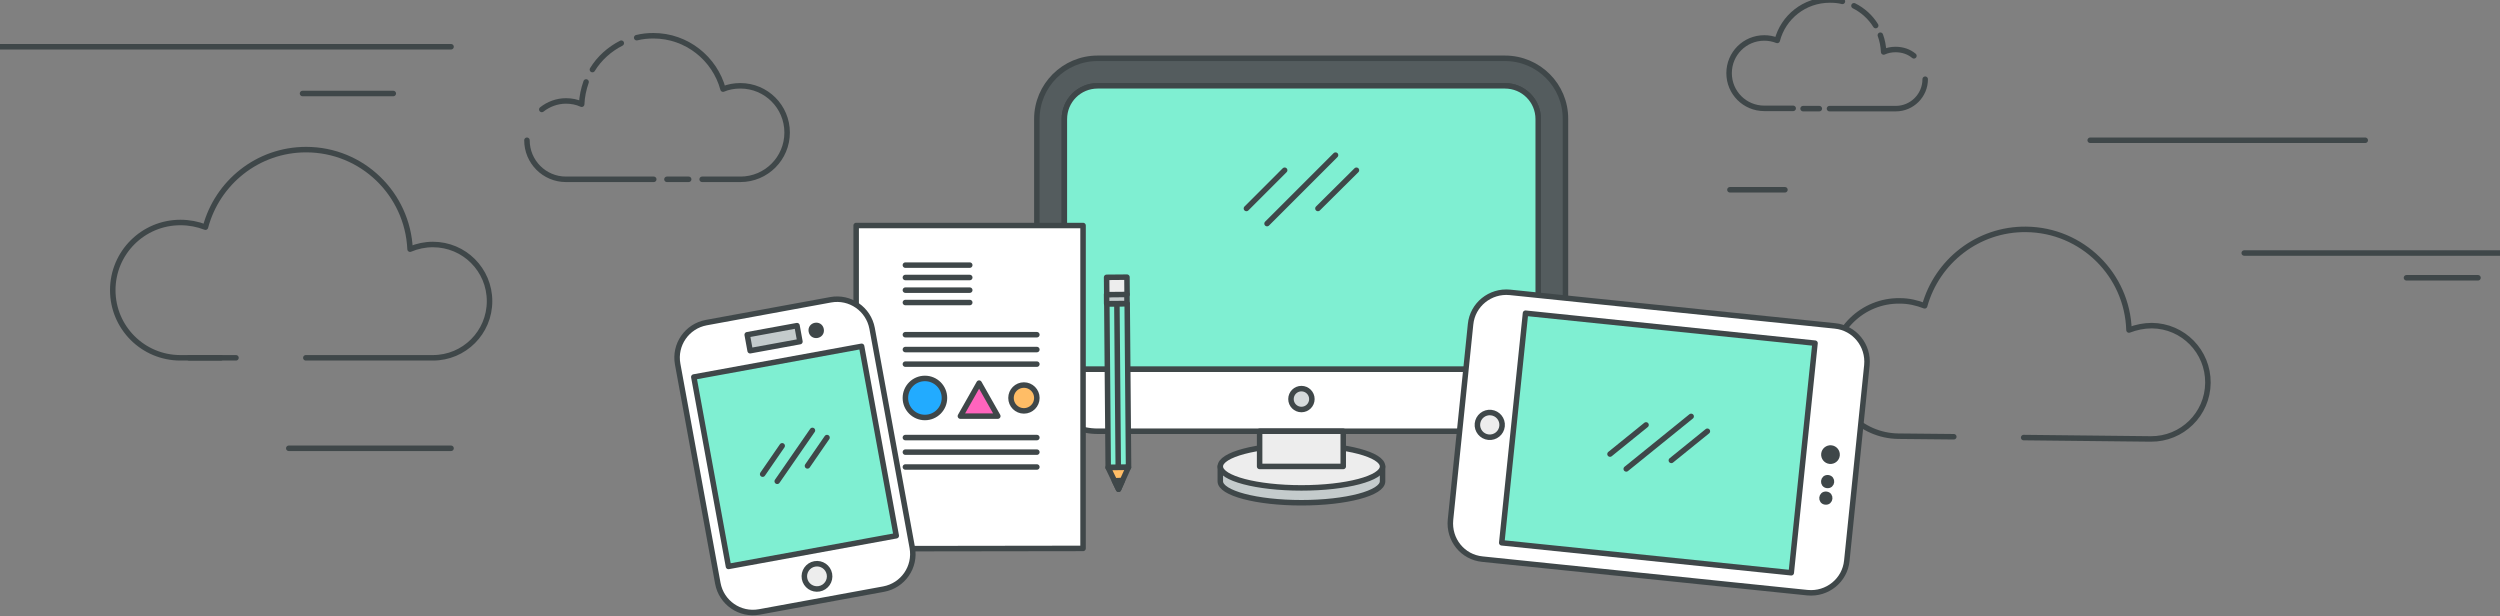 <?xml version="1.0" encoding="utf-8"?>
<!-- Generator: Adobe Illustrator 21.1.0, SVG Export Plug-In . SVG Version: 6.00 Build 0)  -->
<svg version="1.1" id="Layer_1" xmlns="http://www.w3.org/2000/svg" xmlns:xlink="http://www.w3.org/1999/xlink" x="0px" y="0px"
	 viewBox="0 0 909 224" style="enable-background:new 0 0 909 224;" xml:space="preserve">
<rect x="0" y="0" width="909" height="224" fill="#808080" stroke="none"/>
<style type="text/css">
	.st0{fill:none;stroke:#3F4749;stroke-width:2;stroke-linecap:round;stroke-linejoin:round;stroke-miterlimit:10;}
	.st1{fill:#C4CBCC;stroke:#3F4749;stroke-width:2;stroke-linecap:round;stroke-linejoin:round;stroke-miterlimit:10;}
	.st2{fill:#EDEDED;stroke:#3F4749;stroke-width:2;stroke-linecap:round;stroke-linejoin:round;stroke-miterlimit:10;}
	.st3{fill:#FFFFFF;stroke:#3F4749;stroke-width:2;stroke-linecap:round;stroke-linejoin:round;stroke-miterlimit:10;}
	.st4{fill:#545C5E;stroke:#3F4749;stroke-width:2;stroke-linecap:round;stroke-linejoin:round;stroke-miterlimit:10;}
	.st5{fill:#7FEFD2;stroke:#3F4749;stroke-width:2;stroke-linecap:round;stroke-linejoin:round;stroke-miterlimit:10;}
	.st6{fill:#D5DADB;stroke:#3F4749;stroke-width:2;stroke-linecap:round;stroke-linejoin:round;stroke-miterlimit:10;}
	.st7{fill:#22ABFF;stroke:#3F4749;stroke-width:2;stroke-linecap:round;stroke-linejoin:round;stroke-miterlimit:10;}
	.st8{fill:#FFBD66;stroke:#3F4749;stroke-width:2;stroke-linecap:round;stroke-linejoin:round;stroke-miterlimit:10;}
	.st9{fill:#FF64BD;stroke:#3F4749;stroke-width:2;stroke-linecap:round;stroke-linejoin:round;stroke-miterlimit:10;}
	.st10{fill:#3F4749;stroke:#3F4749;stroke-width:2;stroke-linecap:round;stroke-linejoin:round;stroke-miterlimit:10;}
</style>
<g id="XMLID_1_">
	<path id="XMLID_6_" class="st0" d="M669.9,0.5c-1.5-0.4-3-0.5-4.6-0.5c-9.2,0-16.9,6.2-19.1,14.7c-1.5-0.6-3.1-0.9-4.7-0.9
		c-7.1,0-12.8,5.7-12.8,12.8s5.7,12.8,12.8,12.8H652"/>
	<path id="XMLID_5_" class="st0" d="M682,9.3c-1.9-3.1-4.7-5.6-7.9-7.2"/>
	<path id="XMLID_4_" class="st0" d="M695.9,20.3c-1.8-1.5-4.1-2.3-6.7-2.3c-1.5,0-3,0.3-4.3,0.9c-0.1-2.1-0.5-4.2-1.2-6.1"/>
	<path id="XMLID_3_" class="st0" d="M665.2,39.5h24.1c5.9,0,10.7-4.8,10.7-10.7"/>
	<line id="XMLID_2_" class="st0" x1="655.6" y1="39.5" x2="661.5" y2="39.5"/>
</g>
<path id="XMLID_171_" class="st1" d="M494.4,169.6c-5.4-1.5-12.9-2.4-21.2-2.4s-15.9,0.9-21.2,2.4h-8.3v5.4c0,4.3,13.2,7.8,29.5,7.8
	c16.3,0,29.5-3.5,29.5-7.8v-5.4H494.4z"/>
<ellipse id="XMLID_167_" class="st2" cx="473.2" cy="169.6" rx="29.5" ry="7.8"/>
<path id="XMLID_158_" class="st3" d="M377,134.7c0,12.2,9.9,22.1,22.1,22.1h148.1c12.2,0,22.1-9.9,22.1-22.1v-0.5H377V134.7z"/>
<path id="XMLID_160_" class="st4" d="M547.2,21.2H399.1c-12.2,0-22.1,9.9-22.1,22.1v90.9h192.2V43.3
	C569.3,31.1,559.4,21.2,547.2,21.2z"/>
<g id="XMLID_153_">
	<path id="XMLID_159_" class="st5" d="M387,134.2V43.3c0-6.7,5.4-12.1,12.1-12.1h148.1c6.7,0,12.1,5.4,12.1,12.1v90.9H387z"/>
	<path id="XMLID_157_" class="st5" d="M387,134.2V43.3c0-6.7,5.4-12.1,12.1-12.1h148.1c6.7,0,12.1,5.4,12.1,12.1v90.9H387z"/>
</g>
<circle id="XMLID_156_" class="st6" cx="473.2" cy="145.1" r="3.8"/>
<g id="XMLID_162_">
	<line id="XMLID_165_" class="st0" x1="453.2" y1="75.8" x2="467.1" y2="61.9"/>
	<line id="XMLID_164_" class="st0" x1="479.2" y1="75.8" x2="493.2" y2="61.9"/>
	<line id="XMLID_163_" class="st0" x1="460.7" y1="81.3" x2="485.6" y2="56.4"/>
</g>
<rect id="XMLID_166_" x="458" y="156.8" class="st2" width="30.4" height="12.8"/>
<path id="XMLID_23_" class="st0" d="M111.2,130.1h46.2c11.4,0,20.6-9.2,20.6-20.6c0-11.4-9.2-20.6-20.6-20.6c-2.9,0-5.7,0.6-8.3,1.7
	c-0.9-20.1-17.4-36.2-37.8-36.2c-17.6,0-32.3,12-36.6,28.2c-2.8-1.1-5.9-1.7-9.1-1.7c-13.6,0-24.6,11-24.6,24.6s11,24.6,24.6,24.6
	h20.2"/>
<line id="XMLID_22_" class="st0" x1="68.8" y1="130.1" x2="80.3" y2="130.1"/>
<path id="XMLID_8_" class="st0" d="M735.8,159.1l46.2,0.5c11.4,0.1,20.7-9,20.8-20.4c0.1-11.4-9-20.7-20.4-20.8
	c-2.9,0-5.7,0.6-8.3,1.6c-0.6-20.1-17-36.4-37.4-36.6c-17.5-0.2-32.4,11.6-36.9,27.8c-2.8-1.1-5.8-1.8-9-1.8
	c-13.6-0.2-24.7,10.7-24.9,24.3c-0.2,13.6,10.7,24.7,24.3,24.9l20.2,0.2"/>
<g id="XMLID_47_">
	<path id="XMLID_29_" class="st0" d="M231.5,13.7c2-0.5,4-0.7,6.1-0.7c12.1,0,22.3,8.3,25.3,19.4c1.9-0.8,4-1.2,6.3-1.2
		c9.4,0,17,7.6,17,17s-7.6,17-17,17h-13.9"/>
	<path id="XMLID_30_" class="st0" d="M215.4,25.3c2.5-4.1,6.2-7.4,10.5-9.6"/>
	<path id="XMLID_27_" class="st0" d="M197,39.8c2.4-1.9,5.5-3.1,8.8-3.1c2,0,4,0.4,5.7,1.2c0.1-2.8,0.7-5.5,1.6-8.1"/>
	<path id="XMLID_26_" class="st0" d="M237.7,65.2h-31.9c-7.9,0-14.2-6.4-14.2-14.2"/>
	<line id="XMLID_24_" class="st0" x1="250.4" y1="65.2" x2="242.5" y2="65.2"/>
</g>
<g id="XMLID_128_">
	<polygon id="XMLID_114_" class="st3" points="393.8,199.4 323.5,199.5 311.3,187.3 311.3,82 393.8,82 	"/>
	<polygon id="XMLID_120_" class="st6" points="311.3,187.3 323.5,199.5 323.5,187.3 	"/>
	<line id="XMLID_121_" class="st0" x1="329.2" y1="96.4" x2="352.6" y2="96.4"/>
	<line id="XMLID_122_" class="st0" x1="329.2" y1="100.9" x2="352.6" y2="100.9"/>
	<line id="XMLID_123_" class="st0" x1="329.2" y1="105.5" x2="352.6" y2="105.5"/>
	<line id="XMLID_124_" class="st0" x1="329.2" y1="110" x2="352.6" y2="110"/>
	<line id="XMLID_125_" class="st0" x1="329.2" y1="121.7" x2="377" y2="121.7"/>
	<line id="XMLID_126_" class="st0" x1="329.2" y1="127.1" x2="377" y2="127.1"/>
	<line id="XMLID_127_" class="st0" x1="329.2" y1="132.4" x2="377" y2="132.4"/>
	<line id="XMLID_132_" class="st0" x1="329.2" y1="159.1" x2="377" y2="159.1"/>
	<line id="XMLID_133_" class="st0" x1="329.2" y1="164.4" x2="377" y2="164.4"/>
	<line id="XMLID_134_" class="st0" x1="329.2" y1="169.8" x2="377" y2="169.8"/>
	<circle id="XMLID_119_" class="st7" cx="336.3" cy="144.7" r="7.1"/>
	<circle id="XMLID_129_" class="st8" cx="372.3" cy="144.7" r="4.7"/>
	<polygon id="XMLID_130_" class="st9" points="349.2,151.3 356,139.3 362.8,151.3 	"/>
</g>
<g>
	<path id="XMLID_19_" class="st3" d="M321.3,214.2l-45.2,8.3c-7.1,1.3-13.8-3.4-15.1-10.4l-14.6-79.7c-1.3-7.1,3.4-13.8,10.4-15.1
		L302,109c7.1-1.3,13.8,3.4,15.1,10.4l14.6,79.7C333,206.2,328.3,212.9,321.3,214.2z"/>
	
		<rect id="XMLID_25_" x="258" y="130.8" transform="matrix(0.984 -0.18 0.18 0.984 -25.144 54.811)" class="st5" width="62" height="70"/>
	
		<ellipse id="XMLID_28_" transform="matrix(0.984 -0.18 0.18 0.984 -32.886 56.969)" class="st2" cx="297" cy="209.4" rx="4.6" ry="4.6"/>
	
		<ellipse id="XMLID_33_" transform="matrix(0.984 -0.18 0.18 0.984 -16.776 55.451)" class="st10" cx="296.7" cy="120" rx="1.8" ry="1.8"/>
	
		<rect id="XMLID_31_" x="272" y="119.9" transform="matrix(0.984 -0.18 0.18 0.984 -17.545 52.693)" class="st1" width="18.4" height="5.9"/>
	<g id="XMLID_32_">
		<line id="XMLID_34_" class="st0" x1="277.3" y1="172.4" x2="284.4" y2="162.1"/>
		<line id="XMLID_36_" class="st0" x1="293.6" y1="169.4" x2="300.7" y2="159.1"/>
		<line id="XMLID_35_" class="st0" x1="282.6" y1="175" x2="295.4" y2="156.5"/>
	</g>
</g>
<g id="XMLID_131_">
	
		<rect id="XMLID_140_" x="402.6" y="110.4" transform="matrix(-1 8.367800e-03 -8.367800e-03 -1 813.866 276.936)" class="st5" width="7.4" height="59.5"/>
	<polygon id="XMLID_139_" class="st8" points="410.3,169.9 406.7,177.9 402.9,170 	"/>
	<polygon id="XMLID_138_" class="st10" points="408.1,174.7 405.2,174.8 406.7,177.9 	"/>
	<line id="XMLID_137_" class="st0" x1="406.1" y1="110.4" x2="406.6" y2="169.9"/>
	
		<rect id="XMLID_136_" x="402.4" y="107.1" transform="matrix(-1 8.367800e-03 -8.367800e-03 -1 813.078 214.09)" class="st1" width="7.4" height="3.4"/>
	
		<rect id="XMLID_135_" x="402.3" y="100.7" transform="matrix(-1 8.367800e-03 -8.367800e-03 -1 812.956 204.407)" class="st2" width="7.4" height="6.3"/>
</g>
<g>
	<path id="XMLID_151_" class="st3" d="M527.4,189l7.3-71.1c0.7-7.1,7.1-12.3,14.3-11.6l118.2,12.2c7.1,0.7,12.3,7.1,11.6,14.3
		l-7.3,71.1c-0.7,7.1-7.1,12.3-14.3,11.6L539,203.3C531.8,202.6,526.7,196.2,527.4,189z"/>
	
		<rect id="XMLID_150_" x="561.1" y="108" transform="matrix(-0.103 0.995 -0.995 -0.103 825.199 -422.392)" class="st5" width="83.9" height="105.8"/>
	
		<ellipse id="XMLID_149_" transform="matrix(0.103 -0.995 0.995 0.103 332.077 677.356)" class="st2" cx="541.5" cy="154.6" rx="4.5" ry="4.5"/>
	
		<ellipse id="XMLID_148_" transform="matrix(0.103 -0.995 0.995 0.103 432.357 810.322)" class="st10" cx="665.4" cy="165.5" rx="2.4" ry="2.4"/>
	
		<ellipse id="XMLID_147_" transform="matrix(0.103 -0.995 0.995 0.103 421.668 818.131)" class="st10" cx="664.4" cy="175.3" rx="1.4" ry="1.4"/>
	
		<ellipse id="XMLID_152_" transform="matrix(0.103 -0.995 0.995 0.103 415.226 822.837)" class="st10" cx="663.7" cy="181.2" rx="1.4" ry="1.4"/>
	<g id="XMLID_143_">
		<line id="XMLID_146_" class="st0" x1="620.8" y1="156.8" x2="607.7" y2="167.4"/>
		<line id="XMLID_145_" class="st0" x1="598.5" y1="154.5" x2="585.4" y2="165.1"/>
		<line id="XMLID_144_" class="st0" x1="614.9" y1="151.4" x2="591.3" y2="170.5"/>
	</g>
</g>
<line class="st0" x1="760" y1="51" x2="860" y2="51"/>
<line class="st0" x1="629" y1="69" x2="649" y2="69"/>
<line class="st0" x1="0" y1="17" x2="164" y2="17"/>
<line class="st0" x1="105" y1="163" x2="164" y2="163"/>
<line class="st0" x1="110" y1="34" x2="143" y2="34"/>
<line class="st0" x1="816" y1="92" x2="909" y2="92"/>
<line class="st0" x1="875" y1="101" x2="901" y2="101"/>
</svg>
